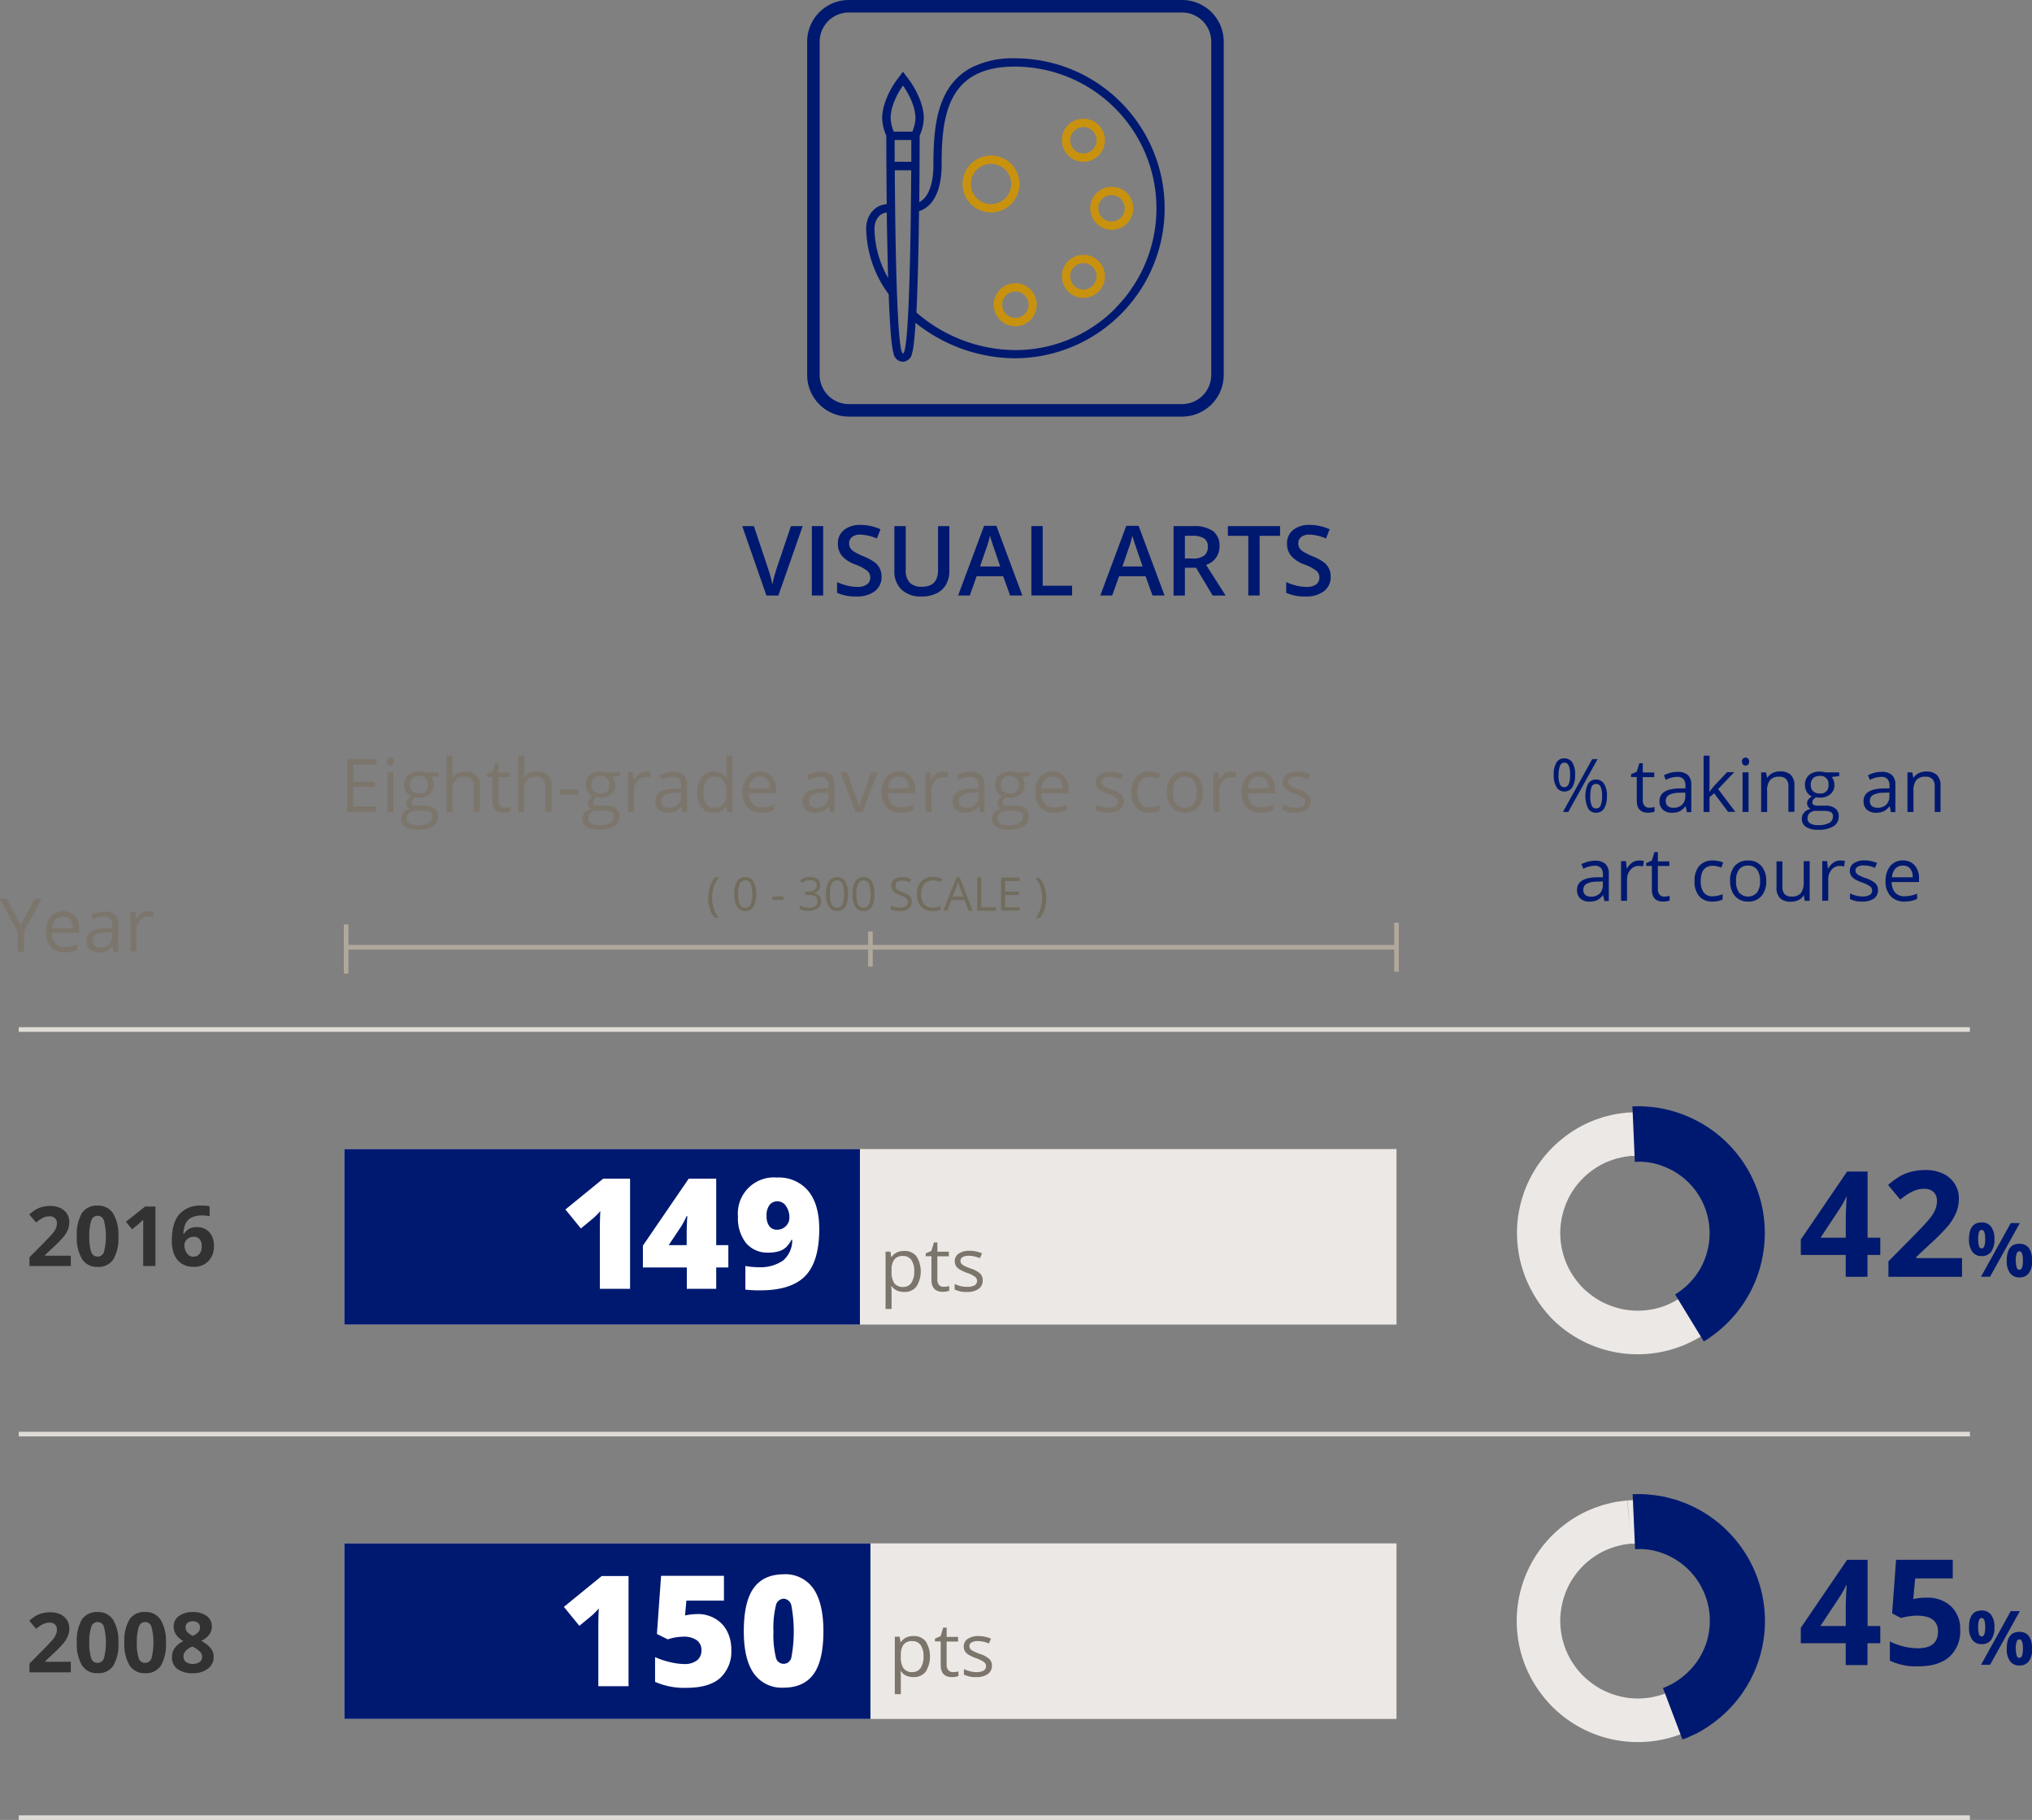 <svg id="Layer_1" data-name="Layer 1" xmlns="http://www.w3.org/2000/svg" width="439.02" height="393.18" viewBox="0 0 439.02 393.18"><rect x="0" y="0" width="439.02" height="393.18" fill="#808080" stroke="none"/><defs><style>.cls-1{fill:#001970;}.cls-2{fill:#7c756c;}.cls-3{fill:#c9920e;}.cls-4{fill:#323232;}.cls-5{fill:#ece8e5;}.cls-6{fill:#716c5c;}.cls-7,.cls-8{fill:none;stroke-miterlimit:10;}.cls-7{stroke:#b1a89c;}.cls-8{stroke:#dfdcd6;}.cls-9{fill:#fff;}</style></defs><title>homepage-feature-right</title><path class="cls-1" d="M170.88,113.66h2.54l-5.25,15h-2.58l-5.23-15h2.52L166,123q0.25,0.67.52,1.72t0.36,1.56q0.13-.78.41-1.8t0.45-1.52Z"/><path class="cls-1" d="M175.4,128.65v-15h2.45v15H175.4Z"/><path class="cls-1" d="M190.46,124.58a3.77,3.77,0,0,1-1.45,3.14,6.29,6.29,0,0,1-4,1.14,9.52,9.52,0,0,1-4.16-.79v-2.32a11.32,11.32,0,0,0,2.18.76,9.24,9.24,0,0,0,2.15.28,3.42,3.42,0,0,0,2.15-.55,1.81,1.81,0,0,0,.69-1.49,1.86,1.86,0,0,0-.64-1.43,9.57,9.57,0,0,0-2.62-1.38,6.94,6.94,0,0,1-2.89-1.9,4,4,0,0,1-.84-2.56,3.59,3.59,0,0,1,1.33-3,5.53,5.53,0,0,1,3.58-1.08,10.51,10.51,0,0,1,4.29.94l-0.78,2a9.36,9.36,0,0,0-3.57-.84,2.74,2.74,0,0,0-1.8.52,1.7,1.7,0,0,0-.62,1.37,1.93,1.93,0,0,0,.25,1,2.51,2.51,0,0,0,.81.78,13.7,13.7,0,0,0,2,1,11.11,11.11,0,0,1,2.42,1.28,3.77,3.77,0,0,1,1.13,1.34A4,4,0,0,1,190.46,124.58Z"/><path class="cls-1" d="M205.11,113.66v9.7a5.76,5.76,0,0,1-.71,2.91,4.75,4.75,0,0,1-2.06,1.92,7.16,7.16,0,0,1-3.22.67,6,6,0,0,1-4.34-1.48,5.34,5.34,0,0,1-1.55-4.06v-9.66h2.46v9.48a3.79,3.79,0,0,0,.86,2.74,3.55,3.55,0,0,0,2.65.88q3.47,0,3.47-3.64v-9.46h2.45Z"/><path class="cls-1" d="M218.24,128.65l-1.5-4.16H211l-1.47,4.16H207l5.61-15.05h2.67l5.61,15.05h-2.6Zm-2.14-6.28-1.4-4.08q-0.15-.41-0.43-1.29t-0.37-1.29a23,23,0,0,1-.81,2.76l-1.35,3.91h4.37Z"/><path class="cls-1" d="M222.83,128.65v-15h2.45v12.89h6.35v2.1h-8.8Z"/><path class="cls-1" d="M249,128.65l-1.5-4.16h-5.73l-1.47,4.16h-2.58l5.61-15.05H246l5.61,15.05H249Zm-2.14-6.28-1.4-4.08q-0.15-.41-0.43-1.29t-0.37-1.29a23,23,0,0,1-.81,2.76l-1.35,3.91h4.37Z"/><path class="cls-1" d="M256,122.66v6h-2.45v-15h4.24a7,7,0,0,1,4.3,1.09,3.9,3.9,0,0,1,1.39,3.28,4.1,4.1,0,0,1-2.91,4l4.24,6.63H262l-3.59-6H256Zm0-2h1.7a3.89,3.89,0,0,0,2.48-.64,2.31,2.31,0,0,0,.77-1.89,2,2,0,0,0-.83-1.83,4.55,4.55,0,0,0-2.5-.55H256v4.9Z"/><path class="cls-1" d="M272.15,128.65H269.7V115.76h-4.41v-2.1h11.27v2.1h-4.41v12.89Z"/><path class="cls-1" d="M287.5,124.58a3.78,3.78,0,0,1-1.45,3.14,6.3,6.3,0,0,1-4,1.14,9.52,9.52,0,0,1-4.16-.79v-2.32a11.32,11.32,0,0,0,2.18.76,9.24,9.24,0,0,0,2.15.28,3.42,3.42,0,0,0,2.15-.55,1.81,1.81,0,0,0,.69-1.49,1.86,1.86,0,0,0-.64-1.43,9.57,9.57,0,0,0-2.62-1.38,6.94,6.94,0,0,1-2.89-1.9,4,4,0,0,1-.84-2.56,3.59,3.59,0,0,1,1.33-3,5.53,5.53,0,0,1,3.58-1.08,10.51,10.51,0,0,1,4.29.94l-0.78,2a9.36,9.36,0,0,0-3.57-.84,2.74,2.74,0,0,0-1.8.52,1.7,1.7,0,0,0-.62,1.37,1.93,1.93,0,0,0,.25,1,2.52,2.52,0,0,0,.81.78,13.73,13.73,0,0,0,2,1,11.16,11.16,0,0,1,2.42,1.28,3.77,3.77,0,0,1,1.13,1.34A4,4,0,0,1,287.5,124.58Z"/><path class="cls-2" d="M4.48,199.88l3-5.71H9l-3.81,7v4.43H3.8v-4.37L0,194.17H1.45Z"/><path class="cls-2" d="M14,205.74a3.93,3.93,0,0,1-3-1.16,4.48,4.48,0,0,1-1.1-3.21,5,5,0,0,1,1-3.29,3.39,3.39,0,0,1,2.74-1.22,3.23,3.23,0,0,1,2.55,1.06,4.06,4.06,0,0,1,.94,2.79v0.82H11.2a3.4,3.4,0,0,0,.76,2.29,2.64,2.64,0,0,0,2,.78,6.91,6.91,0,0,0,2.73-.58v1.16a6.89,6.89,0,0,1-1.3.43A7.31,7.31,0,0,1,14,205.74ZM13.6,198a2.12,2.12,0,0,0-1.64.67,3.09,3.09,0,0,0-.72,1.86h4.48a2.85,2.85,0,0,0-.55-1.88A1.92,1.92,0,0,0,13.6,198Z"/><path class="cls-2" d="M24.58,205.59l-0.26-1.22H24.26A3.6,3.6,0,0,1,23,205.46a3.9,3.9,0,0,1-1.59.29,2.86,2.86,0,0,1-2-.66,2.4,2.4,0,0,1-.72-1.87q0-2.59,4.15-2.72l1.45,0v-0.53a2.17,2.17,0,0,0-.43-1.49,1.78,1.78,0,0,0-1.39-.48,5.65,5.65,0,0,0-2.42.66l-0.4-1a6.06,6.06,0,0,1,1.39-.54,6,6,0,0,1,1.51-.2,3.26,3.26,0,0,1,2.27.68,2.84,2.84,0,0,1,.74,2.18v5.84h-1Zm-2.93-.91a2.63,2.63,0,0,0,1.9-.66,2.46,2.46,0,0,0,.69-1.86v-0.77l-1.3.05a4.71,4.71,0,0,0-2.23.48,1.45,1.45,0,0,0-.68,1.32,1.34,1.34,0,0,0,.43,1.07A1.77,1.77,0,0,0,21.65,204.67Z"/><path class="cls-2" d="M32.12,196.87a5.07,5.07,0,0,1,1,.09L33,198.17A4.42,4.42,0,0,0,32,198a2.28,2.28,0,0,0-1.78.84,3.08,3.08,0,0,0-.74,2.1v4.59h-1.3V197h1.07l0.15,1.59h0.06a3.75,3.75,0,0,1,1.15-1.29A2.58,2.58,0,0,1,32.12,196.87Z"/><path class="cls-1" d="M255.39,2.7a6.31,6.31,0,0,1,6.3,6.3V81a6.31,6.31,0,0,1-6.3,6.3h-72a6.31,6.31,0,0,1-6.3-6.3V9a6.31,6.31,0,0,1,6.3-6.3h72m0-2.7h-72a9,9,0,0,0-9,9V81a9,9,0,0,0,9,9h72a9,9,0,0,0,9-9V9a9,9,0,0,0-9-9h0Z"/><path class="cls-3" d="M220.27,39.75a6.15,6.15,0,1,0-6.15,6.15A6.16,6.16,0,0,0,220.27,39.75Zm-6.15,4.35a4.35,4.35,0,1,1,4.35-4.35A4.36,4.36,0,0,1,214.12,44.1Z"/><path class="cls-3" d="M219.39,61.18A4.65,4.65,0,1,0,224,65.83,4.65,4.65,0,0,0,219.39,61.18Zm0,7.5a2.85,2.85,0,1,1,2.85-2.85A2.85,2.85,0,0,1,219.39,68.68Z"/><path class="cls-3" d="M234.07,55.05a4.65,4.65,0,1,0,4.65,4.65A4.65,4.65,0,0,0,234.07,55.05Zm0,7.5a2.85,2.85,0,1,1,2.85-2.85A2.85,2.85,0,0,1,234.07,62.55Z"/><path class="cls-3" d="M240.2,40.35A4.65,4.65,0,1,0,244.85,45,4.65,4.65,0,0,0,240.2,40.35Zm0,7.5A2.85,2.85,0,1,1,243,45,2.85,2.85,0,0,1,240.2,47.85Z"/><path class="cls-3" d="M234.07,34.95a4.65,4.65,0,1,0-4.65-4.65A4.65,4.65,0,0,0,234.07,34.95Zm0-7.5a2.85,2.85,0,1,1-2.85,2.85A2.85,2.85,0,0,1,234.07,27.45Z"/><path class="cls-1" d="M242.15,22.09a32.19,32.19,0,0,0-22.91-9.49,19.65,19.65,0,0,0-9.63,2.14,13.29,13.29,0,0,0-5.36,5.59c-2.27,4.35-2.58,9.89-2.58,15.22,0,2.65-.45,6.77-3.06,8.11,0.08-7.48.08-13.34,0.08-13.42V29.32a10.2,10.2,0,0,0,.9-3.71c0-4.07-2.93-8-3.06-8.2l-1.44-1.92-1.44,1.92c-0.12.17-3.06,4.13-3.06,8.2a10.2,10.2,0,0,0,.9,3.71v0.92c0,0.08,0,6.18.09,13.87-2.55.15-4.44,2.37-4.44,5.27A24.43,24.43,0,0,0,192,63.56c0.08,2.16.17,4.05,0.26,5.68,0.14,2.32.29,4.12,0.46,5.36a12.35,12.35,0,0,0,.33,1.73,2.12,2.12,0,0,0,2,1.82h0a2.12,2.12,0,0,0,2-1.81,12.33,12.33,0,0,0,.33-1.73c0.16-1.15.3-2.79,0.43-4.87a34.65,34.65,0,0,0,21.34,7.66h0A32.41,32.41,0,0,0,242.15,22.09Zm-48.86,8.15h3.6s0,1.81,0,4.71H193.3C193.29,32,193.29,30.24,193.29,30.24Zm1.8-11.75s2.7,3.6,2.7,7.12a8.41,8.41,0,0,1-.68,2.83h-4a8.42,8.42,0,0,1-.68-2.83C192.39,22.09,195.09,18.49,195.09,18.49Zm-6.15,30.89c0-1.65.91-3.31,2.66-3.47,0,2.4.07,4.91,0.12,7.41s0.1,4.66.16,6.72A21.79,21.79,0,0,1,188.94,49.38Zm6.16,27h0c-1.37,0-1.7-26.89-1.78-39.6h3.55C196.79,49.46,196.47,76.35,195.09,76.35Zm45.81-9.69a30.42,30.42,0,0,1-21.66,8.94,32.86,32.86,0,0,1-21-7.9L198,67.5c0.18-3.66.33-8.42,0.44-14.17,0.05-2.61.09-5.22,0.12-7.71,3.13-1,4.88-4.53,4.88-10.07,0-5.1.29-10.38,2.38-14.39,2.37-4.55,6.75-6.77,13.39-6.77A30.63,30.63,0,0,1,240.9,66.66Z"/><path class="cls-2" d="M81.34,175.42H75V164h6.37v1.18h-5v3.68H81V170H76.3v4.2h5v1.19Z"/><path class="cls-2" d="M83.56,164.53a0.86,0.86,0,0,1,.22-0.65,0.81,0.81,0,0,1,1.09,0,0.85,0.85,0,0,1,.23.65,0.86,0.86,0,0,1-.23.65,0.76,0.76,0,0,1-.54.21,0.75,0.75,0,0,1-.55-0.21A0.88,0.88,0,0,1,83.56,164.53ZM85,175.42h-1.3v-8.56H85v8.56Z"/><path class="cls-2" d="M94.73,166.85v0.82l-1.59.19a2.79,2.79,0,0,1,.56,1.71,2.53,2.53,0,0,1-.86,2,3.47,3.47,0,0,1-2.36.75,3.94,3.94,0,0,1-.72-0.06,1.28,1.28,0,0,0-.83,1.1,0.56,0.56,0,0,0,.29.52,2.11,2.11,0,0,0,1,.17h1.52a3.39,3.39,0,0,1,2.14.59,2,2,0,0,1,.75,1.7,2.43,2.43,0,0,1-1.14,2.17,6.11,6.11,0,0,1-3.33.75,4.55,4.55,0,0,1-2.59-.62,2,2,0,0,1-.91-1.77,2,2,0,0,1,.5-1.35,2.54,2.54,0,0,1,1.41-.77,1.36,1.36,0,0,1-.55-0.46,1.22,1.22,0,0,1-.22-0.73,1.38,1.38,0,0,1,.25-0.82,2.63,2.63,0,0,1,.79-0.68,2.31,2.31,0,0,1-1.08-.93,2.73,2.73,0,0,1-.42-1.5,2.77,2.77,0,0,1,.84-2.17,3.44,3.44,0,0,1,2.39-.76,4.34,4.34,0,0,1,1.21.16h3Zm-6.83,10a1.16,1.16,0,0,0,.59,1.05,3.24,3.24,0,0,0,1.68.36,4.69,4.69,0,0,0,2.42-.49,1.5,1.5,0,0,0,.79-1.32,1,1,0,0,0-.43-1,3.34,3.34,0,0,0-1.62-.27H89.77a2,2,0,0,0-1.37.42A1.51,1.51,0,0,0,87.9,176.85Zm0.7-7.26a1.74,1.74,0,0,0,.51,1.36,2,2,0,0,0,1.41.46,1.65,1.65,0,0,0,1.9-1.84,1.7,1.7,0,0,0-1.92-1.93,1.9,1.9,0,0,0-1.41.49A2,2,0,0,0,88.6,169.6Z"/><path class="cls-2" d="M102.35,175.42v-5.54a2.24,2.24,0,0,0-.48-1.56,1.94,1.94,0,0,0-1.49-.52,2.44,2.44,0,0,0-2,.73,3.72,3.72,0,0,0-.62,2.41v4.48h-1.3V163.26h1.3v3.68a8.05,8.05,0,0,1-.06,1.1H97.8a2.64,2.64,0,0,1,1.09-1,3.54,3.54,0,0,1,1.61-.36,3.3,3.3,0,0,1,2.36.75,3.14,3.14,0,0,1,.79,2.37v5.59h-1.3Z"/><path class="cls-2" d="M109.07,174.5a4.26,4.26,0,0,0,.66-0.05,4.44,4.44,0,0,0,.51-0.11v1a2.41,2.41,0,0,1-.62.17,4.7,4.7,0,0,1-.74.07q-2.48,0-2.48-2.62v-5.09h-1.23v-0.62l1.23-.54,0.55-1.83h0.75v2h2.48v1H107.7v5a1.73,1.73,0,0,0,.37,1.19A1.28,1.28,0,0,0,109.07,174.5Z"/><path class="cls-2" d="M117.81,175.42v-5.54a2.24,2.24,0,0,0-.48-1.56,1.94,1.94,0,0,0-1.49-.52,2.44,2.44,0,0,0-2,.73,3.72,3.72,0,0,0-.62,2.41v4.48H112V163.26h1.3v3.68a8.05,8.05,0,0,1-.06,1.1h0.08a2.64,2.64,0,0,1,1.09-1,3.54,3.54,0,0,1,1.61-.36,3.3,3.3,0,0,1,2.36.75,3.14,3.14,0,0,1,.79,2.37v5.59h-1.3Z"/><path class="cls-2" d="M121.06,171.72v-1.19h3.84v1.19h-3.84Z"/><path class="cls-2" d="M133.93,166.85v0.82l-1.59.19a2.79,2.79,0,0,1,.56,1.71,2.53,2.53,0,0,1-.86,2,3.47,3.47,0,0,1-2.36.75,3.94,3.94,0,0,1-.72-0.06,1.28,1.28,0,0,0-.83,1.1,0.56,0.56,0,0,0,.29.52,2.11,2.11,0,0,0,1,.17h1.52a3.39,3.39,0,0,1,2.14.59,2,2,0,0,1,.75,1.7,2.43,2.43,0,0,1-1.14,2.17,6.11,6.11,0,0,1-3.33.75,4.55,4.55,0,0,1-2.59-.62,2,2,0,0,1-.91-1.77,2,2,0,0,1,.5-1.35,2.54,2.54,0,0,1,1.41-.77,1.36,1.36,0,0,1-.55-0.46,1.22,1.22,0,0,1-.22-0.73,1.38,1.38,0,0,1,.25-0.82,2.63,2.63,0,0,1,.79-0.68,2.31,2.31,0,0,1-1.08-.93,2.73,2.73,0,0,1-.42-1.5,2.77,2.77,0,0,1,.84-2.17,3.44,3.44,0,0,1,2.39-.76,4.34,4.34,0,0,1,1.21.16h3Zm-6.83,10a1.16,1.16,0,0,0,.59,1.05,3.24,3.24,0,0,0,1.68.36,4.69,4.69,0,0,0,2.42-.49,1.5,1.5,0,0,0,.79-1.32,1,1,0,0,0-.43-1,3.34,3.34,0,0,0-1.62-.27H129a2,2,0,0,0-1.38.42A1.51,1.51,0,0,0,127.1,176.85Zm0.7-7.26a1.74,1.74,0,0,0,.51,1.36,2,2,0,0,0,1.41.46,1.65,1.65,0,0,0,1.9-1.84,1.7,1.7,0,0,0-1.92-1.93,1.9,1.9,0,0,0-1.41.49A2,2,0,0,0,127.81,169.6Z"/><path class="cls-2" d="M139.6,166.7a5.08,5.08,0,0,1,1,.09l-0.18,1.2a4.42,4.42,0,0,0-.94-0.12,2.28,2.28,0,0,0-1.78.84,3.08,3.08,0,0,0-.74,2.1v4.59h-1.3v-8.56h1.07l0.15,1.59H137a3.75,3.75,0,0,1,1.15-1.29A2.58,2.58,0,0,1,139.6,166.7Z"/><path class="cls-2" d="M147.49,175.42l-0.26-1.22h-0.06a3.61,3.61,0,0,1-1.28,1.09,3.91,3.91,0,0,1-1.59.29,2.86,2.86,0,0,1-2-.66,2.39,2.39,0,0,1-.72-1.87q0-2.59,4.15-2.72l1.45,0v-0.53a2.17,2.17,0,0,0-.43-1.49,1.78,1.78,0,0,0-1.39-.48,5.65,5.65,0,0,0-2.42.66l-0.4-1a6.06,6.06,0,0,1,1.39-.54,6,6,0,0,1,1.51-.2,3.26,3.26,0,0,1,2.27.68,2.84,2.84,0,0,1,.74,2.18v5.84h-1Zm-2.93-.91a2.63,2.63,0,0,0,1.9-.66,2.46,2.46,0,0,0,.69-1.86v-0.77l-1.3.05a4.71,4.71,0,0,0-2.23.48,1.45,1.45,0,0,0-.68,1.32,1.34,1.34,0,0,0,.43,1.07A1.77,1.77,0,0,0,144.56,174.5Z"/><path class="cls-2" d="M156.95,174.27h-0.07a3,3,0,0,1-2.69,1.3,3.18,3.18,0,0,1-2.61-1.15,5.05,5.05,0,0,1-.93-3.27,5.14,5.14,0,0,1,.94-3.29,3.15,3.15,0,0,1,2.61-1.17,3.11,3.11,0,0,1,2.67,1.27H157l-0.05-.62,0-.6v-3.48h1.3v12.16h-1.05Zm-2.59.22a2.36,2.36,0,0,0,1.93-.72,3.65,3.65,0,0,0,.6-2.33v-0.27a4.3,4.3,0,0,0-.61-2.6,2.3,2.3,0,0,0-1.93-.78,2,2,0,0,0-1.75.89,4.41,4.41,0,0,0-.61,2.5,4.23,4.23,0,0,0,.6,2.48A2,2,0,0,0,154.35,174.49Z"/><path class="cls-2" d="M164.54,175.57a3.93,3.93,0,0,1-3-1.16,4.48,4.48,0,0,1-1.1-3.21,5,5,0,0,1,1-3.29,3.39,3.39,0,0,1,2.74-1.22,3.23,3.23,0,0,1,2.55,1.06,4.06,4.06,0,0,1,.94,2.79v0.82h-5.9a3.39,3.39,0,0,0,.76,2.29,2.64,2.64,0,0,0,2,.78,6.9,6.9,0,0,0,2.73-.58V175a6.88,6.88,0,0,1-1.3.43A7.31,7.31,0,0,1,164.54,175.57Zm-0.35-7.79a2.12,2.12,0,0,0-1.64.67,3.09,3.09,0,0,0-.72,1.86h4.48a2.85,2.85,0,0,0-.55-1.88A1.93,1.93,0,0,0,164.19,167.78Z"/><path class="cls-2" d="M179.32,175.42l-0.26-1.22H179a3.61,3.61,0,0,1-1.28,1.09,3.91,3.91,0,0,1-1.59.29,2.86,2.86,0,0,1-2-.66,2.39,2.39,0,0,1-.72-1.87q0-2.59,4.15-2.72l1.45,0v-0.53a2.17,2.17,0,0,0-.43-1.49,1.78,1.78,0,0,0-1.39-.48,5.65,5.65,0,0,0-2.42.66l-0.4-1a6.06,6.06,0,0,1,1.39-.54,6,6,0,0,1,1.51-.2,3.26,3.26,0,0,1,2.27.68,2.84,2.84,0,0,1,.74,2.18v5.84h-1Zm-2.93-.91a2.63,2.63,0,0,0,1.9-.66A2.46,2.46,0,0,0,179,172v-0.77l-1.3.05a4.71,4.71,0,0,0-2.23.48,1.45,1.45,0,0,0-.68,1.32,1.34,1.34,0,0,0,.43,1.07A1.77,1.77,0,0,0,176.39,174.5Z"/><path class="cls-2" d="M184.83,175.42l-3.25-8.56H183l1.84,5.08a24.15,24.15,0,0,1,.73,2.31h0.06a17.39,17.39,0,0,1,.54-1.71q0.46-1.3,2.05-5.68h1.39l-3.25,8.56h-1.52Z"/><path class="cls-2" d="M194.59,175.57a3.93,3.93,0,0,1-3-1.16,4.48,4.48,0,0,1-1.1-3.21,5,5,0,0,1,1-3.29,3.39,3.39,0,0,1,2.74-1.22,3.23,3.23,0,0,1,2.55,1.06,4.06,4.06,0,0,1,.94,2.79v0.82h-5.9a3.39,3.39,0,0,0,.76,2.29,2.64,2.64,0,0,0,2,.78,6.9,6.9,0,0,0,2.73-.58V175a6.88,6.88,0,0,1-1.3.43A7.31,7.31,0,0,1,194.59,175.57Zm-0.35-7.79a2.12,2.12,0,0,0-1.64.67,3.09,3.09,0,0,0-.72,1.86h4.48a2.85,2.85,0,0,0-.55-1.88A1.93,1.93,0,0,0,194.24,167.78Z"/><path class="cls-2" d="M203.85,166.7a5.08,5.08,0,0,1,1,.09L204.7,168a4.42,4.42,0,0,0-.94-0.12,2.28,2.28,0,0,0-1.78.84,3.08,3.08,0,0,0-.74,2.1v4.59h-1.3v-8.56H201l0.15,1.59h0.06a3.75,3.75,0,0,1,1.15-1.29A2.58,2.58,0,0,1,203.85,166.7Z"/><path class="cls-2" d="M211.74,175.42l-0.26-1.22h-0.06a3.61,3.61,0,0,1-1.28,1.09,3.91,3.91,0,0,1-1.59.29,2.86,2.86,0,0,1-2-.66,2.39,2.39,0,0,1-.72-1.87q0-2.59,4.15-2.72l1.45,0v-0.53a2.17,2.17,0,0,0-.43-1.49,1.78,1.78,0,0,0-1.39-.48,5.65,5.65,0,0,0-2.42.66l-0.4-1a6.06,6.06,0,0,1,1.39-.54,6,6,0,0,1,1.51-.2,3.26,3.26,0,0,1,2.27.68,2.84,2.84,0,0,1,.74,2.18v5.84h-1Zm-2.93-.91a2.63,2.63,0,0,0,1.9-.66,2.46,2.46,0,0,0,.69-1.86v-0.77l-1.3.05a4.71,4.71,0,0,0-2.23.48,1.45,1.45,0,0,0-.68,1.32,1.34,1.34,0,0,0,.43,1.07A1.77,1.77,0,0,0,208.81,174.5Z"/><path class="cls-2" d="M222.39,166.85v0.82l-1.59.19a2.79,2.79,0,0,1,.56,1.71,2.53,2.53,0,0,1-.86,2,3.47,3.47,0,0,1-2.36.75,3.94,3.94,0,0,1-.72-0.06,1.28,1.28,0,0,0-.83,1.1,0.56,0.56,0,0,0,.29.52,2.11,2.11,0,0,0,1,.17h1.52a3.39,3.39,0,0,1,2.14.59,2,2,0,0,1,.75,1.7,2.43,2.43,0,0,1-1.14,2.17,6.11,6.11,0,0,1-3.33.75,4.55,4.55,0,0,1-2.59-.62,2,2,0,0,1-.91-1.77,2,2,0,0,1,.5-1.35,2.54,2.54,0,0,1,1.41-.77,1.36,1.36,0,0,1-.55-0.46,1.22,1.22,0,0,1-.22-0.73,1.38,1.38,0,0,1,.25-0.82,2.63,2.63,0,0,1,.79-0.68,2.31,2.31,0,0,1-1.08-.93,2.73,2.73,0,0,1-.42-1.5,2.77,2.77,0,0,1,.84-2.17,3.44,3.44,0,0,1,2.39-.76,4.34,4.34,0,0,1,1.21.16h3Zm-6.83,10a1.16,1.16,0,0,0,.59,1.05,3.24,3.24,0,0,0,1.68.36,4.69,4.69,0,0,0,2.42-.49,1.5,1.5,0,0,0,.79-1.32,1,1,0,0,0-.43-1,3.34,3.34,0,0,0-1.62-.27h-1.55a2,2,0,0,0-1.37.42A1.51,1.51,0,0,0,215.56,176.85Zm0.7-7.26a1.74,1.74,0,0,0,.51,1.36,2,2,0,0,0,1.41.46,1.65,1.65,0,0,0,1.9-1.84,1.7,1.7,0,0,0-1.92-1.93,1.9,1.9,0,0,0-1.41.49A2,2,0,0,0,216.26,169.6Z"/><path class="cls-2" d="M227.76,175.57a3.94,3.94,0,0,1-3-1.16,4.48,4.48,0,0,1-1.1-3.21,5,5,0,0,1,1-3.29,3.39,3.39,0,0,1,2.74-1.22,3.23,3.23,0,0,1,2.55,1.06,4.06,4.06,0,0,1,.94,2.79v0.82H225a3.39,3.39,0,0,0,.76,2.29,2.63,2.63,0,0,0,2,.78,6.9,6.9,0,0,0,2.73-.58V175a6.9,6.9,0,0,1-1.3.43A7.32,7.32,0,0,1,227.76,175.57Zm-0.35-7.79a2.12,2.12,0,0,0-1.64.67,3.09,3.09,0,0,0-.72,1.86h4.48a2.86,2.86,0,0,0-.55-1.88A1.93,1.93,0,0,0,227.41,167.78Z"/><path class="cls-2" d="M242.8,173.08a2.15,2.15,0,0,1-.89,1.84,4.19,4.19,0,0,1-2.5.65,5.43,5.43,0,0,1-2.66-.54v-1.2a6.41,6.41,0,0,0,1.32.49,5.53,5.53,0,0,0,1.36.18,3.1,3.1,0,0,0,1.56-.32,1.12,1.12,0,0,0,.11-1.84,6.82,6.82,0,0,0-1.69-.84,9.18,9.18,0,0,1-1.7-.78A2.32,2.32,0,0,1,237,170a2,2,0,0,1-.25-1,1.92,1.92,0,0,1,.85-1.65,4,4,0,0,1,2.34-.61,6.84,6.84,0,0,1,2.7.56l-0.46,1.05a6.2,6.2,0,0,0-2.34-.53,2.68,2.68,0,0,0-1.39.29,0.89,0.89,0,0,0-.47.8,1,1,0,0,0,.18.59,1.73,1.73,0,0,0,.57.46,12.67,12.67,0,0,0,1.5.63,5.61,5.61,0,0,1,2.06,1.12A2,2,0,0,1,242.8,173.08Z"/><path class="cls-2" d="M248.33,175.57a3.65,3.65,0,0,1-2.88-1.14,4.71,4.71,0,0,1-1-3.24,4.85,4.85,0,0,1,1-3.32,3.72,3.72,0,0,1,2.95-1.17,5.84,5.84,0,0,1,1.23.13,4.06,4.06,0,0,1,1,.31l-0.4,1.1a6.09,6.09,0,0,0-.94-0.29,4.19,4.19,0,0,0-.9-0.11q-2.61,0-2.61,3.33a4,4,0,0,0,.64,2.42,2.21,2.21,0,0,0,1.89.84,5.77,5.77,0,0,0,2.2-.46v1.15A4.68,4.68,0,0,1,248.33,175.57Z"/><path class="cls-2" d="M259.92,171.13a4.72,4.72,0,0,1-1.05,3.27,3.72,3.72,0,0,1-2.91,1.18,3.86,3.86,0,0,1-2-.54,3.55,3.55,0,0,1-1.37-1.55,5.37,5.37,0,0,1-.48-2.36,4.71,4.71,0,0,1,1-3.26A3.7,3.7,0,0,1,256,166.7a3.62,3.62,0,0,1,2.86,1.2A4.71,4.71,0,0,1,259.92,171.13Zm-6.52,0a4.06,4.06,0,0,0,.66,2.5,2.6,2.6,0,0,0,3.86,0,4,4,0,0,0,.66-2.5,4,4,0,0,0-.66-2.48,2.32,2.32,0,0,0-1.95-.85,2.28,2.28,0,0,0-1.92.84A4,4,0,0,0,253.39,171.13Z"/><path class="cls-2" d="M266.1,166.7a5.09,5.09,0,0,1,1,.09l-0.18,1.2a4.44,4.44,0,0,0-.94-0.12,2.28,2.28,0,0,0-1.78.84,3.08,3.08,0,0,0-.74,2.1v4.59h-1.3v-8.56h1.07l0.15,1.59h0.06a3.73,3.73,0,0,1,1.15-1.29A2.58,2.58,0,0,1,266.1,166.7Z"/><path class="cls-2" d="M272.34,175.57a3.93,3.93,0,0,1-3-1.16,4.47,4.47,0,0,1-1.1-3.21,5,5,0,0,1,1-3.29A3.39,3.39,0,0,1,272,166.7a3.23,3.23,0,0,1,2.55,1.06,4.06,4.06,0,0,1,.94,2.79v0.82h-5.9a3.39,3.39,0,0,0,.76,2.29,2.63,2.63,0,0,0,2,.78,6.9,6.9,0,0,0,2.73-.58V175a6.9,6.9,0,0,1-1.3.43A7.32,7.32,0,0,1,272.34,175.57ZM272,167.78a2.12,2.12,0,0,0-1.64.67,3.08,3.08,0,0,0-.72,1.86h4.48a2.86,2.86,0,0,0-.55-1.88A1.93,1.93,0,0,0,272,167.78Z"/><path class="cls-2" d="M283.22,173.08a2.15,2.15,0,0,1-.89,1.84,4.19,4.19,0,0,1-2.5.65,5.43,5.43,0,0,1-2.66-.54v-1.2a6.41,6.41,0,0,0,1.32.49,5.53,5.53,0,0,0,1.36.18,3.1,3.1,0,0,0,1.56-.32,1.12,1.12,0,0,0,.11-1.84,6.82,6.82,0,0,0-1.69-.84,9.18,9.18,0,0,1-1.7-.78,2.32,2.32,0,0,1-.75-0.75,2,2,0,0,1-.25-1,1.92,1.92,0,0,1,.85-1.65,4,4,0,0,1,2.34-.61,6.84,6.84,0,0,1,2.7.56l-0.46,1.05a6.2,6.2,0,0,0-2.34-.53,2.68,2.68,0,0,0-1.39.29,0.89,0.89,0,0,0-.47.8,1,1,0,0,0,.18.59,1.73,1.73,0,0,0,.57.46,12.67,12.67,0,0,0,1.5.63,5.61,5.61,0,0,1,2.06,1.12A2,2,0,0,1,283.22,173.08Z"/><path class="cls-4" d="M15.37,361.28h-9v-1.89l3.23-3.26q1.43-1.47,1.87-2a4.48,4.48,0,0,0,.63-1.05,2.67,2.67,0,0,0,.19-1,1.46,1.46,0,0,0-.43-1.15,1.65,1.65,0,0,0-1.14-.38,3.27,3.27,0,0,0-1.45.34,7.48,7.48,0,0,0-1.47,1l-1.48-1.75a9.63,9.63,0,0,1,1.57-1.14,5.78,5.78,0,0,1,1.36-.51,7,7,0,0,1,1.65-.18,4.89,4.89,0,0,1,2.13.44,3.39,3.39,0,0,1,1.43,1.23,3.27,3.27,0,0,1,.51,1.81,4.43,4.43,0,0,1-.31,1.67,6.4,6.4,0,0,1-1,1.6,23.67,23.67,0,0,1-2.31,2.33l-1.65,1.56V359h5.6v2.29Z"/><path class="cls-4" d="M25.58,354.85a9,9,0,0,1-1.1,5,3.83,3.83,0,0,1-3.4,1.62,3.78,3.78,0,0,1-3.35-1.67,8.83,8.83,0,0,1-1.13-4.93,9,9,0,0,1,1.1-5,3.81,3.81,0,0,1,3.38-1.61,3.79,3.79,0,0,1,3.36,1.69A8.85,8.85,0,0,1,25.58,354.85Zm-6.28,0a10,10,0,0,0,.41,3.39,1.41,1.41,0,0,0,1.38,1,1.43,1.43,0,0,0,1.37-1,13.74,13.74,0,0,0,0-6.77,1.42,1.42,0,0,0-2.74,0A10,10,0,0,0,19.29,354.85Z"/><path class="cls-4" d="M35.85,354.85a9,9,0,0,1-1.1,5,3.83,3.83,0,0,1-3.4,1.62A3.78,3.78,0,0,1,28,359.79a8.83,8.83,0,0,1-1.13-4.93,9,9,0,0,1,1.1-5,3.81,3.81,0,0,1,3.38-1.61,3.79,3.79,0,0,1,3.36,1.69A8.85,8.85,0,0,1,35.85,354.85Zm-6.28,0a10,10,0,0,0,.41,3.39,1.41,1.41,0,0,0,1.38,1,1.43,1.43,0,0,0,1.37-1,13.74,13.74,0,0,0,0-6.77,1.42,1.42,0,0,0-2.74,0A10,10,0,0,0,29.57,354.85Z"/><path class="cls-4" d="M41.64,348.26a4.87,4.87,0,0,1,3,.84,2.68,2.68,0,0,1,1.13,2.26,3,3,0,0,1-.54,1.75,4.64,4.64,0,0,1-1.76,1.38,6.23,6.23,0,0,1,2.07,1.61,3,3,0,0,1,.63,1.84,3.06,3.06,0,0,1-1.24,2.54,5.17,5.17,0,0,1-3.26,1,5.44,5.44,0,0,1-3.31-.9,3,3,0,0,1-1.2-2.54,3.37,3.37,0,0,1,.58-2,4.85,4.85,0,0,1,1.88-1.5A4.82,4.82,0,0,1,38,353.08a3.25,3.25,0,0,1-.48-1.73,2.66,2.66,0,0,1,1.14-2.23A4.86,4.86,0,0,1,41.64,348.26Zm-2,9.6a1.42,1.42,0,0,0,.53,1.18,2.76,2.76,0,0,0,3,0,1.45,1.45,0,0,0,.5-1.15,1.57,1.57,0,0,0-.5-1.1,6.39,6.39,0,0,0-1.61-1.09Q39.64,356.54,39.64,357.86Zm2-7.61a1.69,1.69,0,0,0-1.12.36,1.18,1.18,0,0,0-.43,1,1.46,1.46,0,0,0,.34.94,3.72,3.72,0,0,0,1.23.86,3.43,3.43,0,0,0,1.2-.83,1.5,1.5,0,0,0,.34-1,1.16,1.16,0,0,0-.44-1A1.74,1.74,0,0,0,41.63,350.25Z"/><path class="cls-4" d="M15.37,273.5h-9v-1.89l3.23-3.26q1.43-1.47,1.87-2a4.48,4.48,0,0,0,.63-1.05,2.67,2.67,0,0,0,.19-1,1.46,1.46,0,0,0-.43-1.15,1.65,1.65,0,0,0-1.14-.38,3.27,3.27,0,0,0-1.45.34,7.48,7.48,0,0,0-1.47,1l-1.48-1.75a9.63,9.63,0,0,1,1.57-1.14,5.77,5.77,0,0,1,1.36-.51,7,7,0,0,1,1.65-.18,4.89,4.89,0,0,1,2.13.44,3.39,3.39,0,0,1,1.43,1.23,3.27,3.27,0,0,1,.51,1.81,4.43,4.43,0,0,1-.31,1.67,6.39,6.39,0,0,1-1,1.59,23.65,23.65,0,0,1-2.31,2.33l-1.65,1.56v0.12h5.6v2.29Z"/><path class="cls-4" d="M25.58,267.08a9,9,0,0,1-1.1,5,3.83,3.83,0,0,1-3.4,1.62A3.78,3.78,0,0,1,17.73,272a8.83,8.83,0,0,1-1.13-4.93,9,9,0,0,1,1.1-5,3.81,3.81,0,0,1,3.38-1.61,3.79,3.79,0,0,1,3.36,1.69A8.85,8.85,0,0,1,25.58,267.08Zm-6.28,0a10,10,0,0,0,.41,3.39,1.41,1.41,0,0,0,1.38,1,1.43,1.43,0,0,0,1.37-1,13.74,13.74,0,0,0,0-6.77,1.42,1.42,0,0,0-2.74,0A10,10,0,0,0,19.29,267.08Z"/><path class="cls-4" d="M33.66,273.5H30.94v-7.44l0-1.22,0-1.34q-0.68.68-.94,0.89l-1.48,1.19-1.31-1.63,4.14-3.3h2.23V273.5Z"/><path class="cls-4" d="M37.13,268q0-3.81,1.61-5.68a6,6,0,0,1,4.83-1.86,8.76,8.76,0,0,1,1.72.13v2.17a7,7,0,0,0-1.55-.18,5.31,5.31,0,0,0-2.28.42,2.84,2.84,0,0,0-1.32,1.25,5.73,5.73,0,0,0-.52,2.35h0.11a3,3,0,0,1,2.79-1.49,3.45,3.45,0,0,1,2.7,1.08,4.3,4.3,0,0,1,1,3A4.49,4.49,0,0,1,45,272.48a4.27,4.27,0,0,1-3.22,1.2,4.6,4.6,0,0,1-2.48-.66,4.28,4.28,0,0,1-1.63-1.92A7.33,7.33,0,0,1,37.13,268Zm4.64,3.46a1.61,1.61,0,0,0,1.34-.58,2.62,2.62,0,0,0,.47-1.67,2.3,2.3,0,0,0-.43-1.48,1.59,1.59,0,0,0-1.31-.54,2,2,0,0,0-1.41.54,1.65,1.65,0,0,0-.58,1.25,2.83,2.83,0,0,0,.55,1.77A1.68,1.68,0,0,0,41.77,271.51Z"/><rect class="cls-5" x="74.4" y="333.43" width="227.32" height="37.92"/><rect class="cls-1" x="74.4" y="333.43" width="113.66" height="37.92"/><rect class="cls-5" x="74.4" y="248.24" width="227.32" height="37.92"/><rect class="cls-1" x="74.4" y="248.24" width="111.39" height="37.92"/><path class="cls-6" d="M153,194a7.55,7.55,0,0,1,.38-2.42,6,6,0,0,1,1.09-2h0.79a6.87,6.87,0,0,0-1.06,2.07,7.69,7.69,0,0,0-.35,2.32,7.42,7.42,0,0,0,.36,2.29,7.13,7.13,0,0,0,1,2h-0.78a5.77,5.77,0,0,1-1.09-1.94A7.39,7.39,0,0,1,153,194Z"/><path class="cls-6" d="M163.37,193.14a5.22,5.22,0,0,1-.58,2.76,2.16,2.16,0,0,1-3.54,0,5.11,5.11,0,0,1-.6-2.74,5.22,5.22,0,0,1,.58-2.77,2.16,2.16,0,0,1,3.54,0A5.09,5.09,0,0,1,163.37,193.14Zm-3.9,0a5.23,5.23,0,0,0,.37,2.27,1.32,1.32,0,0,0,2.34,0,7.19,7.19,0,0,0,0-4.51,1.32,1.32,0,0,0-2.34,0A5.19,5.19,0,0,0,159.46,193.14Z"/><path class="cls-6" d="M166.87,194.41v-0.74h2.4v0.74h-2.4Z"/><path class="cls-6" d="M177.19,191.26a1.63,1.63,0,0,1-.38,1.12,1.92,1.92,0,0,1-1.09.58v0a2,2,0,0,1,1.27.55,1.61,1.61,0,0,1,.42,1.15,1.87,1.87,0,0,1-.71,1.57,3.22,3.22,0,0,1-2,.55,5.86,5.86,0,0,1-1-.09,3.55,3.55,0,0,1-.92-0.3v-0.77a4.68,4.68,0,0,0,2,.47q1.85,0,1.85-1.45,0-1.3-2-1.3h-0.7v-0.7h0.71a2.14,2.14,0,0,0,1.32-.37,1.21,1.21,0,0,0,.49-1,1,1,0,0,0-.36-0.82,1.48,1.48,0,0,0-1-.3,3,3,0,0,0-.88.13,4,4,0,0,0-.95.47l-0.41-.55a3.42,3.42,0,0,1,1-.54,3.68,3.68,0,0,1,1.21-.2,2.47,2.47,0,0,1,1.62.48A1.6,1.6,0,0,1,177.19,191.26Z"/><path class="cls-6" d="M183.21,193.14a5.22,5.22,0,0,1-.58,2.76,2.16,2.16,0,0,1-3.54,0,5.11,5.11,0,0,1-.6-2.74,5.22,5.22,0,0,1,.58-2.77,2.16,2.16,0,0,1,3.54,0A5.09,5.09,0,0,1,183.21,193.14Zm-3.9,0a5.23,5.23,0,0,0,.37,2.27,1.32,1.32,0,0,0,2.34,0,7.19,7.19,0,0,0,0-4.51,1.32,1.32,0,0,0-2.34,0A5.19,5.19,0,0,0,179.31,193.14Z"/><path class="cls-6" d="M188.93,193.14a5.22,5.22,0,0,1-.58,2.76,2.16,2.16,0,0,1-3.54,0,5.11,5.11,0,0,1-.6-2.74,5.22,5.22,0,0,1,.58-2.77,2.16,2.16,0,0,1,3.54,0A5.09,5.09,0,0,1,188.93,193.14Zm-3.9,0a5.23,5.23,0,0,0,.37,2.27,1.32,1.32,0,0,0,2.34,0,7.19,7.19,0,0,0,0-4.51,1.32,1.32,0,0,0-2.34,0A5.19,5.19,0,0,0,185,193.14Z"/><path class="cls-6" d="M197,194.82a1.75,1.75,0,0,1-.68,1.47,3,3,0,0,1-1.86.53,4.65,4.65,0,0,1-2-.33v-0.8a5.17,5.17,0,0,0,1,.29,5,5,0,0,0,1,.11,2.07,2.07,0,0,0,1.25-.31,1,1,0,0,0,.42-0.88,1.13,1.13,0,0,0-.15-0.61,1.38,1.38,0,0,0-.5-0.44,7,7,0,0,0-1.06-.45,3.38,3.38,0,0,1-1.42-.84,1.86,1.86,0,0,1-.43-1.27,1.59,1.59,0,0,1,.62-1.31,2.58,2.58,0,0,1,1.64-.49,4.84,4.84,0,0,1,2,.39l-0.26.72a4.42,4.42,0,0,0-1.72-.37,1.66,1.66,0,0,0-1,.28,0.93,0.93,0,0,0-.37.79,1.21,1.21,0,0,0,.14.61,1.29,1.29,0,0,0,.46.43,5.74,5.74,0,0,0,1,.44,3.94,3.94,0,0,1,1.55.86A1.69,1.69,0,0,1,197,194.82Z"/><path class="cls-6" d="M201.55,190.22a2.33,2.33,0,0,0-1.86.78,3.16,3.16,0,0,0-.68,2.15,3.22,3.22,0,0,0,.66,2.17,2.33,2.33,0,0,0,1.87.76,6.39,6.39,0,0,0,1.7-.27v0.73a5.24,5.24,0,0,1-1.83.28,3.1,3.1,0,0,1-2.43-1,3.94,3.94,0,0,1-.86-2.72,4.29,4.29,0,0,1,.41-1.93,3,3,0,0,1,1.19-1.28,3.6,3.6,0,0,1,1.83-.45,4.42,4.42,0,0,1,2,.41l-0.35.71A3.78,3.78,0,0,0,201.55,190.22Z"/><path class="cls-6" d="M209.29,196.72l-0.89-2.27h-2.86l-0.88,2.27h-0.84l2.82-7.17h0.7l2.81,7.17h-0.86Zm-1.15-3-0.83-2.21q-0.16-.42-0.33-1a9.12,9.12,0,0,1-.31,1l-0.84,2.21h2.31Z"/><path class="cls-6" d="M211.13,196.72v-7.14H212V196h3.15v0.75h-4Z"/><path class="cls-6" d="M220.3,196.72h-4v-7.14h4v0.74h-3.15v2.3h3v0.73h-3V196h3.15v0.74Z"/><path class="cls-6" d="M226.06,194a7.37,7.37,0,0,1-.38,2.39,5.73,5.73,0,0,1-1.09,1.93h-0.78a7,7,0,0,0,1-2,7.42,7.42,0,0,0,.36-2.29,7.72,7.72,0,0,0-.35-2.32,6.89,6.89,0,0,0-1.06-2.07h0.79a6,6,0,0,1,1.09,2A7.6,7.6,0,0,1,226.06,194Z"/><line class="cls-7" x1="74.4" y1="204.64" x2="301.72" y2="204.64"/><line class="cls-8" x1="4.05" y1="309.82" x2="425.6" y2="309.82"/><line class="cls-8" x1="4.05" y1="222.41" x2="425.6" y2="222.41"/><line class="cls-8" x1="4.05" y1="392.68" x2="425.6" y2="392.68"/><line class="cls-7" x1="74.78" y1="199.71" x2="74.78" y2="210.32"/><line class="cls-7" x1="188.06" y1="201.23" x2="188.06" y2="208.81"/><line class="cls-7" x1="301.72" y1="199.34" x2="301.72" y2="209.94"/><path class="cls-1" d="M406.21,271.12h-2.74v4.71h-4.7v-4.71h-9.7v-3.34l10-14.68h4.43v14.29h2.74v3.73Zm-7.43-3.73v-3.86q0-1,.08-2.8T399,258.6h-0.12a17.34,17.34,0,0,1-1.38,2.49l-4.17,6.3h5.47Z"/><path class="cls-1" d="M423.88,275.83H408v-3.34l5.71-5.77q2.53-2.6,3.31-3.6a8,8,0,0,0,1.12-1.86,4.72,4.72,0,0,0,.34-1.77,2.58,2.58,0,0,0-.75-2,2.93,2.93,0,0,0-2-.67,5.79,5.79,0,0,0-2.57.61,13.27,13.27,0,0,0-2.6,1.73L407.92,256a17,17,0,0,1,2.78-2,10.19,10.19,0,0,1,2.41-.91,12.36,12.36,0,0,1,2.92-.32,8.66,8.66,0,0,1,3.76.78,6,6,0,0,1,2.53,2.18,5.79,5.79,0,0,1,.9,3.2,7.83,7.83,0,0,1-.55,2.95A11.33,11.33,0,0,1,421,264.7a41.75,41.75,0,0,1-4.08,4.12L414,271.57v0.22h9.9v4Z"/><path class="cls-1" d="M430.9,267.7a4.44,4.44,0,0,1-.71,2.74,2.45,2.45,0,0,1-2.07.92,2.39,2.39,0,0,1-2-.94,4.43,4.43,0,0,1-.71-2.71q0-3.62,2.73-3.62a2.44,2.44,0,0,1,2.06.94A4.35,4.35,0,0,1,430.9,267.7Zm-3.51,0a4.72,4.72,0,0,0,.18,1.5,0.62,0.62,0,0,0,.58.5q0.76,0,.76-2t-0.76-2a0.61,0.61,0,0,0-.58.49A4.64,4.64,0,0,0,427.39,267.71Zm9-3.47-6.43,11.59H428l6.43-11.59h1.9Zm2.66,8.09a4.43,4.43,0,0,1-.71,2.73,2.45,2.45,0,0,1-2.07.92,2.39,2.39,0,0,1-2-.94,4.42,4.42,0,0,1-.71-2.71q0-3.62,2.74-3.62a2.44,2.44,0,0,1,2.06.94A4.35,4.35,0,0,1,439,272.33Zm-3.51,0a4.72,4.72,0,0,0,.18,1.5,0.62,0.62,0,0,0,.58.5q0.76,0,.76-2t-0.76-2a0.61,0.61,0,0,0-.58.49A4.65,4.65,0,0,0,435.5,272.34Z"/><path class="cls-1" d="M340.3,167.4a4.94,4.94,0,0,1-.6,2.69A2,2,0,0,1,338,171a1.92,1.92,0,0,1-1.7-.93,4.9,4.9,0,0,1-.61-2.67,5,5,0,0,1,.58-2.67,1.92,1.92,0,0,1,1.72-.9,2,2,0,0,1,1.74.93A4.81,4.81,0,0,1,340.3,167.4Zm-3.58,0a5.23,5.23,0,0,0,.29,2,1,1,0,0,0,.94.66q1.28,0,1.28-2.66T338,164.76a1,1,0,0,0-.94.66A5.16,5.16,0,0,0,336.73,167.4Zm8.45-3.41-6.34,11.42h-1.15L344,164h1.15Zm2,8a4.92,4.92,0,0,1-.6,2.68,2,2,0,0,1-1.75.91,1.91,1.91,0,0,1-1.71-.93,6.33,6.33,0,0,1,0-5.34,1.92,1.92,0,0,1,1.72-.9,2,2,0,0,1,1.73.92A4.73,4.73,0,0,1,347.19,172Zm-3.59,0a5.22,5.22,0,0,0,.29,2,1,1,0,0,0,.95.66,1,1,0,0,0,1-.65,4.88,4.88,0,0,0,.31-2,4.77,4.77,0,0,0-.31-2,1,1,0,0,0-1-.64,1,1,0,0,0-.95.64A5.1,5.1,0,0,0,343.6,172Z"/><path class="cls-1" d="M356.3,174.5a4.27,4.27,0,0,0,.66-0.05,4.47,4.47,0,0,0,.51-0.11v1a2.41,2.41,0,0,1-.62.17,4.7,4.7,0,0,1-.74.07q-2.48,0-2.48-2.62v-5.09h-1.23v-0.62l1.23-.54,0.55-1.83h0.75v2h2.48v1h-2.48v5a1.73,1.73,0,0,0,.37,1.19A1.28,1.28,0,0,0,356.3,174.5Z"/><path class="cls-1" d="M364.45,175.42l-0.26-1.22h-0.06a3.62,3.62,0,0,1-1.28,1.09,3.91,3.91,0,0,1-1.59.29,2.86,2.86,0,0,1-2-.66,2.39,2.39,0,0,1-.72-1.87q0-2.59,4.15-2.72l1.45,0v-0.53a2.17,2.17,0,0,0-.43-1.49,1.78,1.78,0,0,0-1.39-.48,5.65,5.65,0,0,0-2.42.66l-0.4-1a6.06,6.06,0,0,1,1.39-.54,6,6,0,0,1,1.51-.2,3.26,3.26,0,0,1,2.27.68,2.84,2.84,0,0,1,.74,2.18v5.84h-1Zm-2.93-.91a2.63,2.63,0,0,0,1.9-.66,2.46,2.46,0,0,0,.69-1.86v-0.77l-1.3.05a4.71,4.71,0,0,0-2.23.48,1.45,1.45,0,0,0-.68,1.32,1.34,1.34,0,0,0,.43,1.07A1.77,1.77,0,0,0,361.52,174.5Z"/><path class="cls-1" d="M369.37,171a15,15,0,0,1,1-1.25l2.77-2.93h1.54l-3.47,3.65,3.71,4.91h-1.57l-3-4-1,.84v3.2h-1.28V163.26h1.28v6.45q0,0.43-.06,1.33h0.06Z"/><path class="cls-1" d="M376.37,164.53a0.86,0.86,0,0,1,.22-0.65,0.81,0.81,0,0,1,1.09,0,0.85,0.85,0,0,1,.23.65,0.86,0.86,0,0,1-.23.65,0.76,0.76,0,0,1-.54.21,0.75,0.75,0,0,1-.55-0.21A0.88,0.88,0,0,1,376.37,164.53Zm1.41,10.88h-1.3v-8.56h1.3v8.56Z"/><path class="cls-1" d="M386.39,175.42v-5.54a2.24,2.24,0,0,0-.48-1.56,1.94,1.94,0,0,0-1.49-.52,2.46,2.46,0,0,0-2,.73,3.67,3.67,0,0,0-.62,2.4v4.49h-1.3v-8.56h1.05L381.8,168h0.06a2.64,2.64,0,0,1,1.12-1,3.62,3.62,0,0,1,1.6-.35,3.25,3.25,0,0,1,2.33.75,3.18,3.18,0,0,1,.78,2.39v5.59h-1.3Z"/><path class="cls-1" d="M397.36,166.85v0.82l-1.59.19a2.79,2.79,0,0,1,.56,1.71,2.53,2.53,0,0,1-.86,2,3.47,3.47,0,0,1-2.36.75,3.94,3.94,0,0,1-.72-0.06,1.27,1.27,0,0,0-.83,1.1,0.56,0.56,0,0,0,.29.52,2.11,2.11,0,0,0,1,.17h1.52a3.4,3.4,0,0,1,2.14.59,2,2,0,0,1,.75,1.7,2.43,2.43,0,0,1-1.14,2.17,6.11,6.11,0,0,1-3.33.75,4.55,4.55,0,0,1-2.59-.62,2,2,0,0,1-.91-1.77,2,2,0,0,1,.5-1.35,2.54,2.54,0,0,1,1.41-.77,1.36,1.36,0,0,1-.55-0.46,1.22,1.22,0,0,1-.22-0.73,1.38,1.38,0,0,1,.25-0.82,2.62,2.62,0,0,1,.79-0.68,2.31,2.31,0,0,1-1.08-.93,2.73,2.73,0,0,1-.42-1.5,2.77,2.77,0,0,1,.84-2.17,3.44,3.44,0,0,1,2.39-.76,4.34,4.34,0,0,1,1.21.16h3Zm-6.83,10a1.16,1.16,0,0,0,.59,1.05,3.24,3.24,0,0,0,1.68.36,4.69,4.69,0,0,0,2.42-.49,1.5,1.5,0,0,0,.79-1.32,1,1,0,0,0-.43-1,3.34,3.34,0,0,0-1.62-.27H392.4a2,2,0,0,0-1.37.42A1.51,1.51,0,0,0,390.53,176.85Zm0.7-7.26a1.74,1.74,0,0,0,.51,1.36,2,2,0,0,0,1.41.46,1.65,1.65,0,0,0,1.9-1.84,1.7,1.7,0,0,0-1.92-1.93,1.9,1.9,0,0,0-1.41.49A2,2,0,0,0,391.23,169.6Z"/><path class="cls-1" d="M408.54,175.42l-0.26-1.22h-0.06a3.62,3.62,0,0,1-1.28,1.09,3.91,3.91,0,0,1-1.59.29,2.86,2.86,0,0,1-2-.66,2.39,2.39,0,0,1-.72-1.87q0-2.59,4.15-2.72l1.45,0v-0.53a2.17,2.17,0,0,0-.43-1.49,1.78,1.78,0,0,0-1.39-.48,5.65,5.65,0,0,0-2.42.66l-0.4-1a6.06,6.06,0,0,1,1.39-.54,6,6,0,0,1,1.51-.2,3.26,3.26,0,0,1,2.27.68,2.84,2.84,0,0,1,.74,2.18v5.84h-1Zm-2.93-.91a2.63,2.63,0,0,0,1.9-.66,2.46,2.46,0,0,0,.69-1.86v-0.77l-1.3.05a4.71,4.71,0,0,0-2.23.48,1.45,1.45,0,0,0-.68,1.32,1.34,1.34,0,0,0,.43,1.07A1.77,1.77,0,0,0,405.61,174.5Z"/><path class="cls-1" d="M418,175.42v-5.54a2.24,2.24,0,0,0-.48-1.56,1.94,1.94,0,0,0-1.49-.52,2.46,2.46,0,0,0-2,.73,3.67,3.67,0,0,0-.62,2.4v4.49h-1.3v-8.56h1.05l0.21,1.17h0.06a2.64,2.64,0,0,1,1.12-1,3.62,3.62,0,0,1,1.6-.35,3.25,3.25,0,0,1,2.33.75,3.18,3.18,0,0,1,.78,2.39v5.59H418Z"/><path class="cls-1" d="M346.63,194.62l-0.26-1.22h-0.06a3.61,3.61,0,0,1-1.28,1.09,3.9,3.9,0,0,1-1.59.29,2.86,2.86,0,0,1-2-.66,2.39,2.39,0,0,1-.72-1.87q0-2.59,4.15-2.72l1.45,0V189a2.17,2.17,0,0,0-.43-1.49,1.78,1.78,0,0,0-1.39-.48,5.65,5.65,0,0,0-2.42.66l-0.4-1a6.1,6.1,0,0,1,1.39-.54,6,6,0,0,1,1.51-.2,3.26,3.26,0,0,1,2.27.68,2.84,2.84,0,0,1,.74,2.18v5.84h-1Zm-2.93-.91a2.63,2.63,0,0,0,1.9-.66,2.46,2.46,0,0,0,.69-1.86v-0.77l-1.3.05a4.72,4.72,0,0,0-2.23.48,1.45,1.45,0,0,0-.68,1.32,1.33,1.33,0,0,0,.43,1.07A1.77,1.77,0,0,0,343.7,193.7Z"/><path class="cls-1" d="M354.17,185.9a5.08,5.08,0,0,1,1,.09l-0.18,1.2a4.42,4.42,0,0,0-.94-0.12,2.28,2.28,0,0,0-1.78.84,3.08,3.08,0,0,0-.74,2.1v4.59h-1.3v-8.56h1.07l0.15,1.59h0.06a3.76,3.76,0,0,1,1.15-1.29A2.58,2.58,0,0,1,354.17,185.9Z"/><path class="cls-1" d="M359.56,193.7a4.61,4.61,0,0,0,1.17-.16v1a2.37,2.37,0,0,1-.62.17,4.65,4.65,0,0,1-.74.07q-2.48,0-2.48-2.62v-5.09h-1.23v-0.62l1.23-.54,0.55-1.83h0.75v2h2.48v1h-2.48v5a1.73,1.73,0,0,0,.37,1.19A1.28,1.28,0,0,0,359.56,193.7Z"/><path class="cls-1" d="M370,194.77a3.65,3.65,0,0,1-2.88-1.14,4.71,4.71,0,0,1-1-3.24,4.85,4.85,0,0,1,1-3.32,3.73,3.73,0,0,1,2.95-1.17,5.87,5.87,0,0,1,1.23.13,4.07,4.07,0,0,1,1,.31l-0.4,1.1a6.14,6.14,0,0,0-.94-0.29,4.18,4.18,0,0,0-.9-0.11q-2.61,0-2.61,3.33a4,4,0,0,0,.64,2.42,2.21,2.21,0,0,0,1.89.84,5.77,5.77,0,0,0,2.2-.46v1.15A4.68,4.68,0,0,1,370,194.77Z"/><path class="cls-1" d="M381.6,190.33a4.72,4.72,0,0,1-1.05,3.27,3.72,3.72,0,0,1-2.91,1.18,3.86,3.86,0,0,1-2-.54,3.55,3.55,0,0,1-1.37-1.55,5.39,5.39,0,0,1-.48-2.36,4.71,4.71,0,0,1,1-3.26,3.7,3.7,0,0,1,2.91-1.17,3.62,3.62,0,0,1,2.86,1.2A4.71,4.71,0,0,1,381.6,190.33Zm-6.52,0a4.06,4.06,0,0,0,.66,2.5,2.6,2.6,0,0,0,3.86,0,4,4,0,0,0,.66-2.5,4,4,0,0,0-.66-2.48,2.32,2.32,0,0,0-1.95-.85,2.28,2.28,0,0,0-1.92.84A4,4,0,0,0,375.08,190.33Z"/><path class="cls-1" d="M385.1,186.05v5.55a2.23,2.23,0,0,0,.48,1.56,1.94,1.94,0,0,0,1.49.52,2.43,2.43,0,0,0,2-.73,3.7,3.7,0,0,0,.62-2.4v-4.5h1.3v8.56h-1.07l-0.19-1.15h-0.07a2.59,2.59,0,0,1-1.11,1,3.72,3.72,0,0,1-1.61.34,3.27,3.27,0,0,1-2.34-.74,3.16,3.16,0,0,1-.78-2.37v-5.6h1.31Z"/><path class="cls-1" d="M397.6,185.9a5.08,5.08,0,0,1,1,.09l-0.18,1.2a4.42,4.42,0,0,0-.94-0.12,2.28,2.28,0,0,0-1.78.84A3.08,3.08,0,0,0,395,190v4.59h-1.3v-8.56h1.07l0.15,1.59H395a3.76,3.76,0,0,1,1.15-1.29A2.58,2.58,0,0,1,397.6,185.9Z"/><path class="cls-1" d="M405.75,192.28a2.14,2.14,0,0,1-.89,1.84,4.19,4.19,0,0,1-2.5.65,5.43,5.43,0,0,1-2.66-.54V193a6.39,6.39,0,0,0,1.32.49,5.53,5.53,0,0,0,1.36.18,3.09,3.09,0,0,0,1.56-.32,1.12,1.12,0,0,0,.11-1.84,6.83,6.83,0,0,0-1.69-.84,9.18,9.18,0,0,1-1.7-.78,2.32,2.32,0,0,1-.75-0.75,2,2,0,0,1-.25-1,1.92,1.92,0,0,1,.85-1.65,4,4,0,0,1,2.34-.61,6.84,6.84,0,0,1,2.7.56l-0.46,1.05a6.21,6.21,0,0,0-2.34-.53,2.68,2.68,0,0,0-1.39.29,0.89,0.89,0,0,0-.47.8,1,1,0,0,0,.18.59,1.73,1.73,0,0,0,.57.46,12.5,12.5,0,0,0,1.5.63,5.61,5.61,0,0,1,2.06,1.12A2,2,0,0,1,405.75,192.28Z"/><path class="cls-1" d="M411.48,194.77a3.93,3.93,0,0,1-3-1.16,4.47,4.47,0,0,1-1.1-3.21,5,5,0,0,1,1-3.29,3.39,3.39,0,0,1,2.74-1.22,3.23,3.23,0,0,1,2.55,1.06,4.06,4.06,0,0,1,.94,2.79v0.82h-5.9a3.39,3.39,0,0,0,.76,2.29,2.63,2.63,0,0,0,2,.78,6.9,6.9,0,0,0,2.73-.58v1.16a6.9,6.9,0,0,1-1.3.43A7.31,7.31,0,0,1,411.48,194.77ZM411.13,187a2.12,2.12,0,0,0-1.64.67,3.09,3.09,0,0,0-.72,1.86h4.48a2.85,2.85,0,0,0-.55-1.88A1.93,1.93,0,0,0,411.13,187Z"/><path class="cls-5" d="M352.44,249.7l-1.17.17a8.48,8.48,0,0,0-1.39.28c-0.27.07-.57,0.12-0.87,0.22l-1,.34a16.16,16.16,0,0,0-4.51,2.51,17.08,17.08,0,0,0-4.34,5.1,17.27,17.27,0,0,0-2.06,7.61,17,17,0,0,0,2.07,8.54,17.75,17.75,0,0,0,2.8,3.75,18.51,18.51,0,0,0,3.84,2.88,18.31,18.31,0,0,0,4.56,1.69,16.71,16.71,0,0,0,9.68-.83,18.31,18.31,0,0,0,4.21-2.44,18.51,18.51,0,0,0,3.29-3.5,17.75,17.75,0,0,0,2.12-4.17,17,17,0,0,0,.58-8.77,17.27,17.27,0,0,0-3.33-7.14,17.08,17.08,0,0,0-5.15-4.28,16.16,16.16,0,0,0-4.87-1.71l-1-.17c-0.32,0-.62,0-0.9-0.06a8.49,8.49,0,0,0-1.42,0l-1.19,0-0.8-9.36,1.84-.07a16.08,16.08,0,0,1,2.21.06c0.43,0,.9,0,1.4.11l1.57,0.26a25.55,25.55,0,0,1,7.62,2.68,26.14,26.14,0,0,1,12.32,31.53,27.12,27.12,0,0,1-3.32,6.51,26.15,26.15,0,0,1-11.71,9.27,26.11,26.11,0,0,1-15.11,1.3,26.15,26.15,0,0,1-13.12-7.14A27.12,27.12,0,0,1,331,279a26.11,26.11,0,0,1,6.76-33.17,25.55,25.55,0,0,1,7-3.94l1.51-.52c0.48-.15.94-0.24,1.36-0.35a16.08,16.08,0,0,1,2.17-.44l1.82-.24Z"/><path class="cls-1" d="M361.91,279.64l0.4-.23c0.25-.16.59-0.44,1.05-0.76a15.6,15.6,0,0,0,3.2-3.34,15.05,15.05,0,0,0,2.53-6A15.43,15.43,0,0,0,359.46,252a14.37,14.37,0,0,0-4.49-1,7.39,7.39,0,0,0-1.3,0l-0.46,0L352.69,239l0.81,0a16.88,16.88,0,0,1,2.29.07,26.25,26.25,0,0,1,8,1.78,27.33,27.33,0,0,1,17,30.71,27,27,0,0,1-4.49,10.59,27.5,27.5,0,0,1-5.63,5.89c-0.8.58-1.42,1.05-1.86,1.34l-0.7.42Z"/><path class="cls-1" d="M406.21,355h-2.74v4.71h-4.7V355h-9.7v-3.34l10-14.68h4.43v14.29h2.74V355Zm-7.43-3.73v-3.86q0-1,.08-2.8t0.12-2.13h-0.12a17.34,17.34,0,0,1-1.38,2.49l-4.17,6.3h5.47Z"/><path class="cls-1" d="M416.26,345.16a7.31,7.31,0,0,1,5.25,1.85,6.65,6.65,0,0,1,2,5.07,7.37,7.37,0,0,1-2.35,5.86q-2.35,2.05-6.72,2.05a13.15,13.15,0,0,1-6.13-1.23v-4.15a13.83,13.83,0,0,0,6,1.48q4.4,0,4.4-3.61,0-3.44-4.56-3.44a11.24,11.24,0,0,0-1.82.16,13.25,13.25,0,0,0-1.62.35l-1.91-1,0.85-11.58H421.9V341h-8.12l-0.42,4.46,0.54-.11A10.66,10.66,0,0,1,416.26,345.16Z"/><path class="cls-1" d="M430.9,351.54a4.44,4.44,0,0,1-.71,2.74,2.45,2.45,0,0,1-2.07.92,2.39,2.39,0,0,1-2-.94,4.43,4.43,0,0,1-.71-2.71q0-3.62,2.73-3.62a2.44,2.44,0,0,1,2.06.94A4.35,4.35,0,0,1,430.9,351.54Zm-3.51,0a4.72,4.72,0,0,0,.18,1.5,0.62,0.62,0,0,0,.58.5q0.76,0,.76-2t-0.76-2a0.61,0.61,0,0,0-.58.49A4.64,4.64,0,0,0,427.39,351.56Zm9-3.47-6.43,11.59H428l6.43-11.59h1.9Zm2.66,8.09a4.43,4.43,0,0,1-.71,2.73,2.45,2.45,0,0,1-2.07.92,2.39,2.39,0,0,1-2-.94,4.42,4.42,0,0,1-.71-2.71q0-3.62,2.74-3.62a2.44,2.44,0,0,1,2.06.94A4.35,4.35,0,0,1,439,356.17Zm-3.51,0a4.72,4.72,0,0,0,.18,1.5,0.62,0.62,0,0,0,.58.5q0.76,0,.76-2t-0.76-2a0.61,0.61,0,0,0-.58.49A4.65,4.65,0,0,0,435.5,356.19Z"/><path class="cls-5" d="M352.44,333.46l-1.17.17a8.48,8.48,0,0,0-1.39.28c-0.27.07-.57,0.12-0.87,0.22l-1,.34a16.16,16.16,0,0,0-4.51,2.51,17.08,17.08,0,0,0-4.34,5.1,17.27,17.27,0,0,0-2.06,7.61,17,17,0,0,0,2.07,8.54A17.74,17.74,0,0,0,342,362a18.51,18.51,0,0,0,3.84,2.88,18.31,18.31,0,0,0,4.56,1.69,16.71,16.71,0,0,0,9.68-.83,18.31,18.31,0,0,0,4.21-2.44,18.51,18.51,0,0,0,3.29-3.5,17.75,17.75,0,0,0,2.12-4.17,17,17,0,0,0,.58-8.77,17.27,17.27,0,0,0-3.33-7.14,17.08,17.08,0,0,0-5.15-4.28,16.16,16.16,0,0,0-4.87-1.71l-1-.17c-0.32,0-.62,0-0.9-0.06a8.49,8.49,0,0,0-1.42,0l-1.19,0-0.8-9.36,1.84-.07a16.08,16.08,0,0,1,2.21.06c0.43,0,.9,0,1.4.11l1.57,0.26a25.55,25.55,0,0,1,7.62,2.68,26.14,26.14,0,0,1,12.32,31.53,27.12,27.12,0,0,1-3.32,6.51,26.15,26.15,0,0,1-11.71,9.27,26.11,26.11,0,0,1-15.11,1.3,26.15,26.15,0,0,1-13.12-7.14,27.12,27.12,0,0,1-4.38-5.85,26.11,26.11,0,0,1,6.76-33.17,25.55,25.55,0,0,1,7-3.94l1.51-.52c0.48-.15.94-0.24,1.36-0.35a16.08,16.08,0,0,1,2.17-.44l1.82-.24Z"/><path class="cls-1" d="M359.29,364.67l0.46-.16c0.29-.14.71-0.34,1.26-0.59a16.53,16.53,0,0,0,4-3,15.38,15.38,0,0,0,4.09-13.89,15.61,15.61,0,0,0-9.17-11.2c-0.48-.17-0.93-0.37-1.38-0.51l-1.28-.35a17.22,17.22,0,0,0-2.13-.29,9,9,0,0,0-1.39,0l-0.49,0-0.52-11.89,0.87,0a19.35,19.35,0,0,1,2.45.08,29,29,0,0,1,3.78.54l2.27,0.61c0.79,0.24,1.6.58,2.45,0.9a27.51,27.51,0,0,1,16.21,19.81,27.28,27.28,0,0,1-7.22,24.54,28.41,28.41,0,0,1-7,5.22l-2.23,1-0.82.3Z"/><path class="cls-9" d="M135.8,364.28h-6.53v-12.6q0-2.3.1-4.2a14,14,0,0,1-1.5,1.53l-2.7,2.23-3.34-4.1,8.17-6.66h5.8v23.8Z"/><path class="cls-9" d="M150.81,348.69a7.27,7.27,0,0,1,3.7,1,6.58,6.58,0,0,1,2.57,2.69,8.48,8.48,0,0,1,.92,4,7.76,7.76,0,0,1-2.4,6.12q-2.4,2.13-7.27,2.13a15.56,15.56,0,0,1-6.8-1.29V358a17.12,17.12,0,0,0,3.2,1.07,13.59,13.59,0,0,0,3.07.42,4.36,4.36,0,0,0,2.75-.76,2.68,2.68,0,0,0,1-2.24,2.55,2.55,0,0,0-1-2.13,4.76,4.76,0,0,0-3-.77,10.65,10.65,0,0,0-3.27.57L141.93,353l0.9-12.57h13.58v5.36H148.3L148,349a14.64,14.64,0,0,1,1.81-.27Z"/><path class="cls-9" d="M177.9,352.41q0,6.32-2.12,9.25t-6.48,2.94a7.36,7.36,0,0,1-6.43-3.07q-2.17-3.07-2.17-9.12,0-6.35,2.12-9.31t6.48-3a7.35,7.35,0,0,1,6.42,3.08Q177.9,346.31,177.9,352.41Zm-10.79,0a20.3,20.3,0,0,0,.5,5.55,1.71,1.71,0,0,0,3.39,0,30.69,30.69,0,0,0,0-11,1.84,1.84,0,0,0-1.69-1.59,1.82,1.82,0,0,0-1.69,1.53A20.67,20.67,0,0,0,167.1,352.41Z"/><path class="cls-9" d="M136.13,278.43H129.6v-12.6q0-2.3.1-4.2a13.93,13.93,0,0,1-1.5,1.53l-2.7,2.23-3.34-4.1,8.17-6.66h5.8v23.8Z"/><path class="cls-9" d="M157.36,273.82h-2.62v4.61h-6.35v-4.61H138.9V269.1l9.9-14.47h5.94V269h2.62v4.8Zm-9-4.8v-2.77q0-.78.06-2.11a13.76,13.76,0,0,1,.09-1.39h-0.18a17.2,17.2,0,0,1-1.25,2.34L144.47,269h3.92Z"/><path class="cls-9" d="M177,265.52q0,7-3,10.11t-9.64,3.13a25.28,25.28,0,0,1-3.32-.16V273.5a15.34,15.34,0,0,0,2.8.26,8.65,8.65,0,0,0,5.32-1.42,5.7,5.7,0,0,0,2-4.5H171a5.91,5.91,0,0,1-1.25,1.69,4.27,4.27,0,0,1-1.51.8,7.67,7.67,0,0,1-2.23.28,6,6,0,0,1-4.83-2.07,8.57,8.57,0,0,1-1.74-5.7,7.79,7.79,0,0,1,8.43-8.45,8.27,8.27,0,0,1,6.76,2.9Q177,260.18,177,265.52Zm-9-6a2.16,2.16,0,0,0-1.72.77,3.73,3.73,0,0,0-.66,2.46,3.56,3.56,0,0,0,.57,2.12,2,2,0,0,0,1.74.79,2.55,2.55,0,0,0,1.84-.76,2.48,2.48,0,0,0,.78-1.84,4.25,4.25,0,0,0-.72-2.49A2.16,2.16,0,0,0,168,259.53Z"/><path class="cls-2" d="M195.32,279.11a3.71,3.71,0,0,1-1.53-.31,2.88,2.88,0,0,1-1.16-.95h-0.09a11.48,11.48,0,0,1,.09,1.42v3.52h-1.3V270.4h1.05l0.18,1.17h0.06a3,3,0,0,1,1.16-1,3.53,3.53,0,0,1,1.52-.31A3.16,3.16,0,0,1,198,271.4a6.2,6.2,0,0,1,0,6.54A3.17,3.17,0,0,1,195.32,279.11Zm-0.19-7.77a2.3,2.3,0,0,0-1.9.73,3.74,3.74,0,0,0-.6,2.31v0.29a4.28,4.28,0,0,0,.6,2.58,2.29,2.29,0,0,0,1.93.78,2,2,0,0,0,1.74-.9,4.26,4.26,0,0,0,.63-2.48,4.1,4.1,0,0,0-.63-2.46A2.07,2.07,0,0,0,195.14,271.34Z"/><path class="cls-2" d="M203.91,278a4.32,4.32,0,0,0,.66-0.05,4.44,4.44,0,0,0,.51-0.11v1a2.41,2.41,0,0,1-.62.17,4.7,4.7,0,0,1-.74.07q-2.48,0-2.48-2.62V271.4H200v-0.62l1.23-.54,0.55-1.83h0.75v2H205v1h-2.48v5a1.73,1.73,0,0,0,.37,1.19A1.28,1.28,0,0,0,203.91,278Z"/><path class="cls-2" d="M212.31,276.62a2.15,2.15,0,0,1-.89,1.84,4.19,4.19,0,0,1-2.5.65,5.43,5.43,0,0,1-2.66-.54v-1.2a6.45,6.45,0,0,0,1.32.49A5.56,5.56,0,0,0,209,278a3.1,3.1,0,0,0,1.56-.32,1.12,1.12,0,0,0,.11-1.84,6.79,6.79,0,0,0-1.69-.84,9.22,9.22,0,0,1-1.7-.78,2.32,2.32,0,0,1-.75-0.75,2,2,0,0,1-.25-1,1.92,1.92,0,0,1,.85-1.65,4,4,0,0,1,2.34-.61,6.84,6.84,0,0,1,2.7.56l-0.46,1.05a6.2,6.2,0,0,0-2.34-.53,2.68,2.68,0,0,0-1.39.29,0.89,0.89,0,0,0-.47.8,1,1,0,0,0,.18.59,1.74,1.74,0,0,0,.57.46,12.75,12.75,0,0,0,1.5.63,5.6,5.6,0,0,1,2.06,1.12A2,2,0,0,1,212.31,276.62Z"/><path class="cls-2" d="M197.32,362.31a3.71,3.71,0,0,1-1.53-.31,2.88,2.88,0,0,1-1.16-.95h-0.09a11.48,11.48,0,0,1,.09,1.42V366h-1.3V353.59h1.05l0.18,1.17h0.06a3,3,0,0,1,1.16-1,3.54,3.54,0,0,1,1.52-.31A3.16,3.16,0,0,1,200,354.6a6.2,6.2,0,0,1,0,6.54A3.17,3.17,0,0,1,197.32,362.31Zm-0.19-7.77a2.3,2.3,0,0,0-1.9.73,3.74,3.74,0,0,0-.6,2.31v0.29a4.28,4.28,0,0,0,.6,2.58,2.29,2.29,0,0,0,1.93.78,2,2,0,0,0,1.74-.9,4.26,4.26,0,0,0,.63-2.48,4.1,4.1,0,0,0-.63-2.46A2.07,2.07,0,0,0,197.14,354.54Z"/><path class="cls-2" d="M205.91,361.24a4.2,4.2,0,0,0,.66-0.05,4.44,4.44,0,0,0,.51-0.11v1a2.41,2.41,0,0,1-.62.17,4.7,4.7,0,0,1-.74.07q-2.48,0-2.48-2.62V354.6H202V354l1.23-.54,0.55-1.83h0.75v2H207v1h-2.48v5a1.73,1.73,0,0,0,.37,1.19A1.28,1.28,0,0,0,205.91,361.24Z"/><path class="cls-2" d="M214.31,359.82a2.15,2.15,0,0,1-.89,1.84,4.18,4.18,0,0,1-2.5.65,5.43,5.43,0,0,1-2.66-.54v-1.2a6.45,6.45,0,0,0,1.32.49,5.51,5.51,0,0,0,1.36.18,3.1,3.1,0,0,0,1.56-.32,1.12,1.12,0,0,0,.11-1.84,6.82,6.82,0,0,0-1.69-.84,9.15,9.15,0,0,1-1.7-.78,2.32,2.32,0,0,1-.75-0.75,2,2,0,0,1-.25-1,1.92,1.92,0,0,1,.85-1.65,4,4,0,0,1,2.34-.61,6.84,6.84,0,0,1,2.7.56l-0.46,1.05a6.2,6.2,0,0,0-2.34-.53,2.69,2.69,0,0,0-1.39.29,0.89,0.89,0,0,0-.47.8,1,1,0,0,0,.18.59,1.73,1.73,0,0,0,.57.46,12.75,12.75,0,0,0,1.5.63,5.61,5.61,0,0,1,2.06,1.12A2,2,0,0,1,214.31,359.82Z"/></svg>